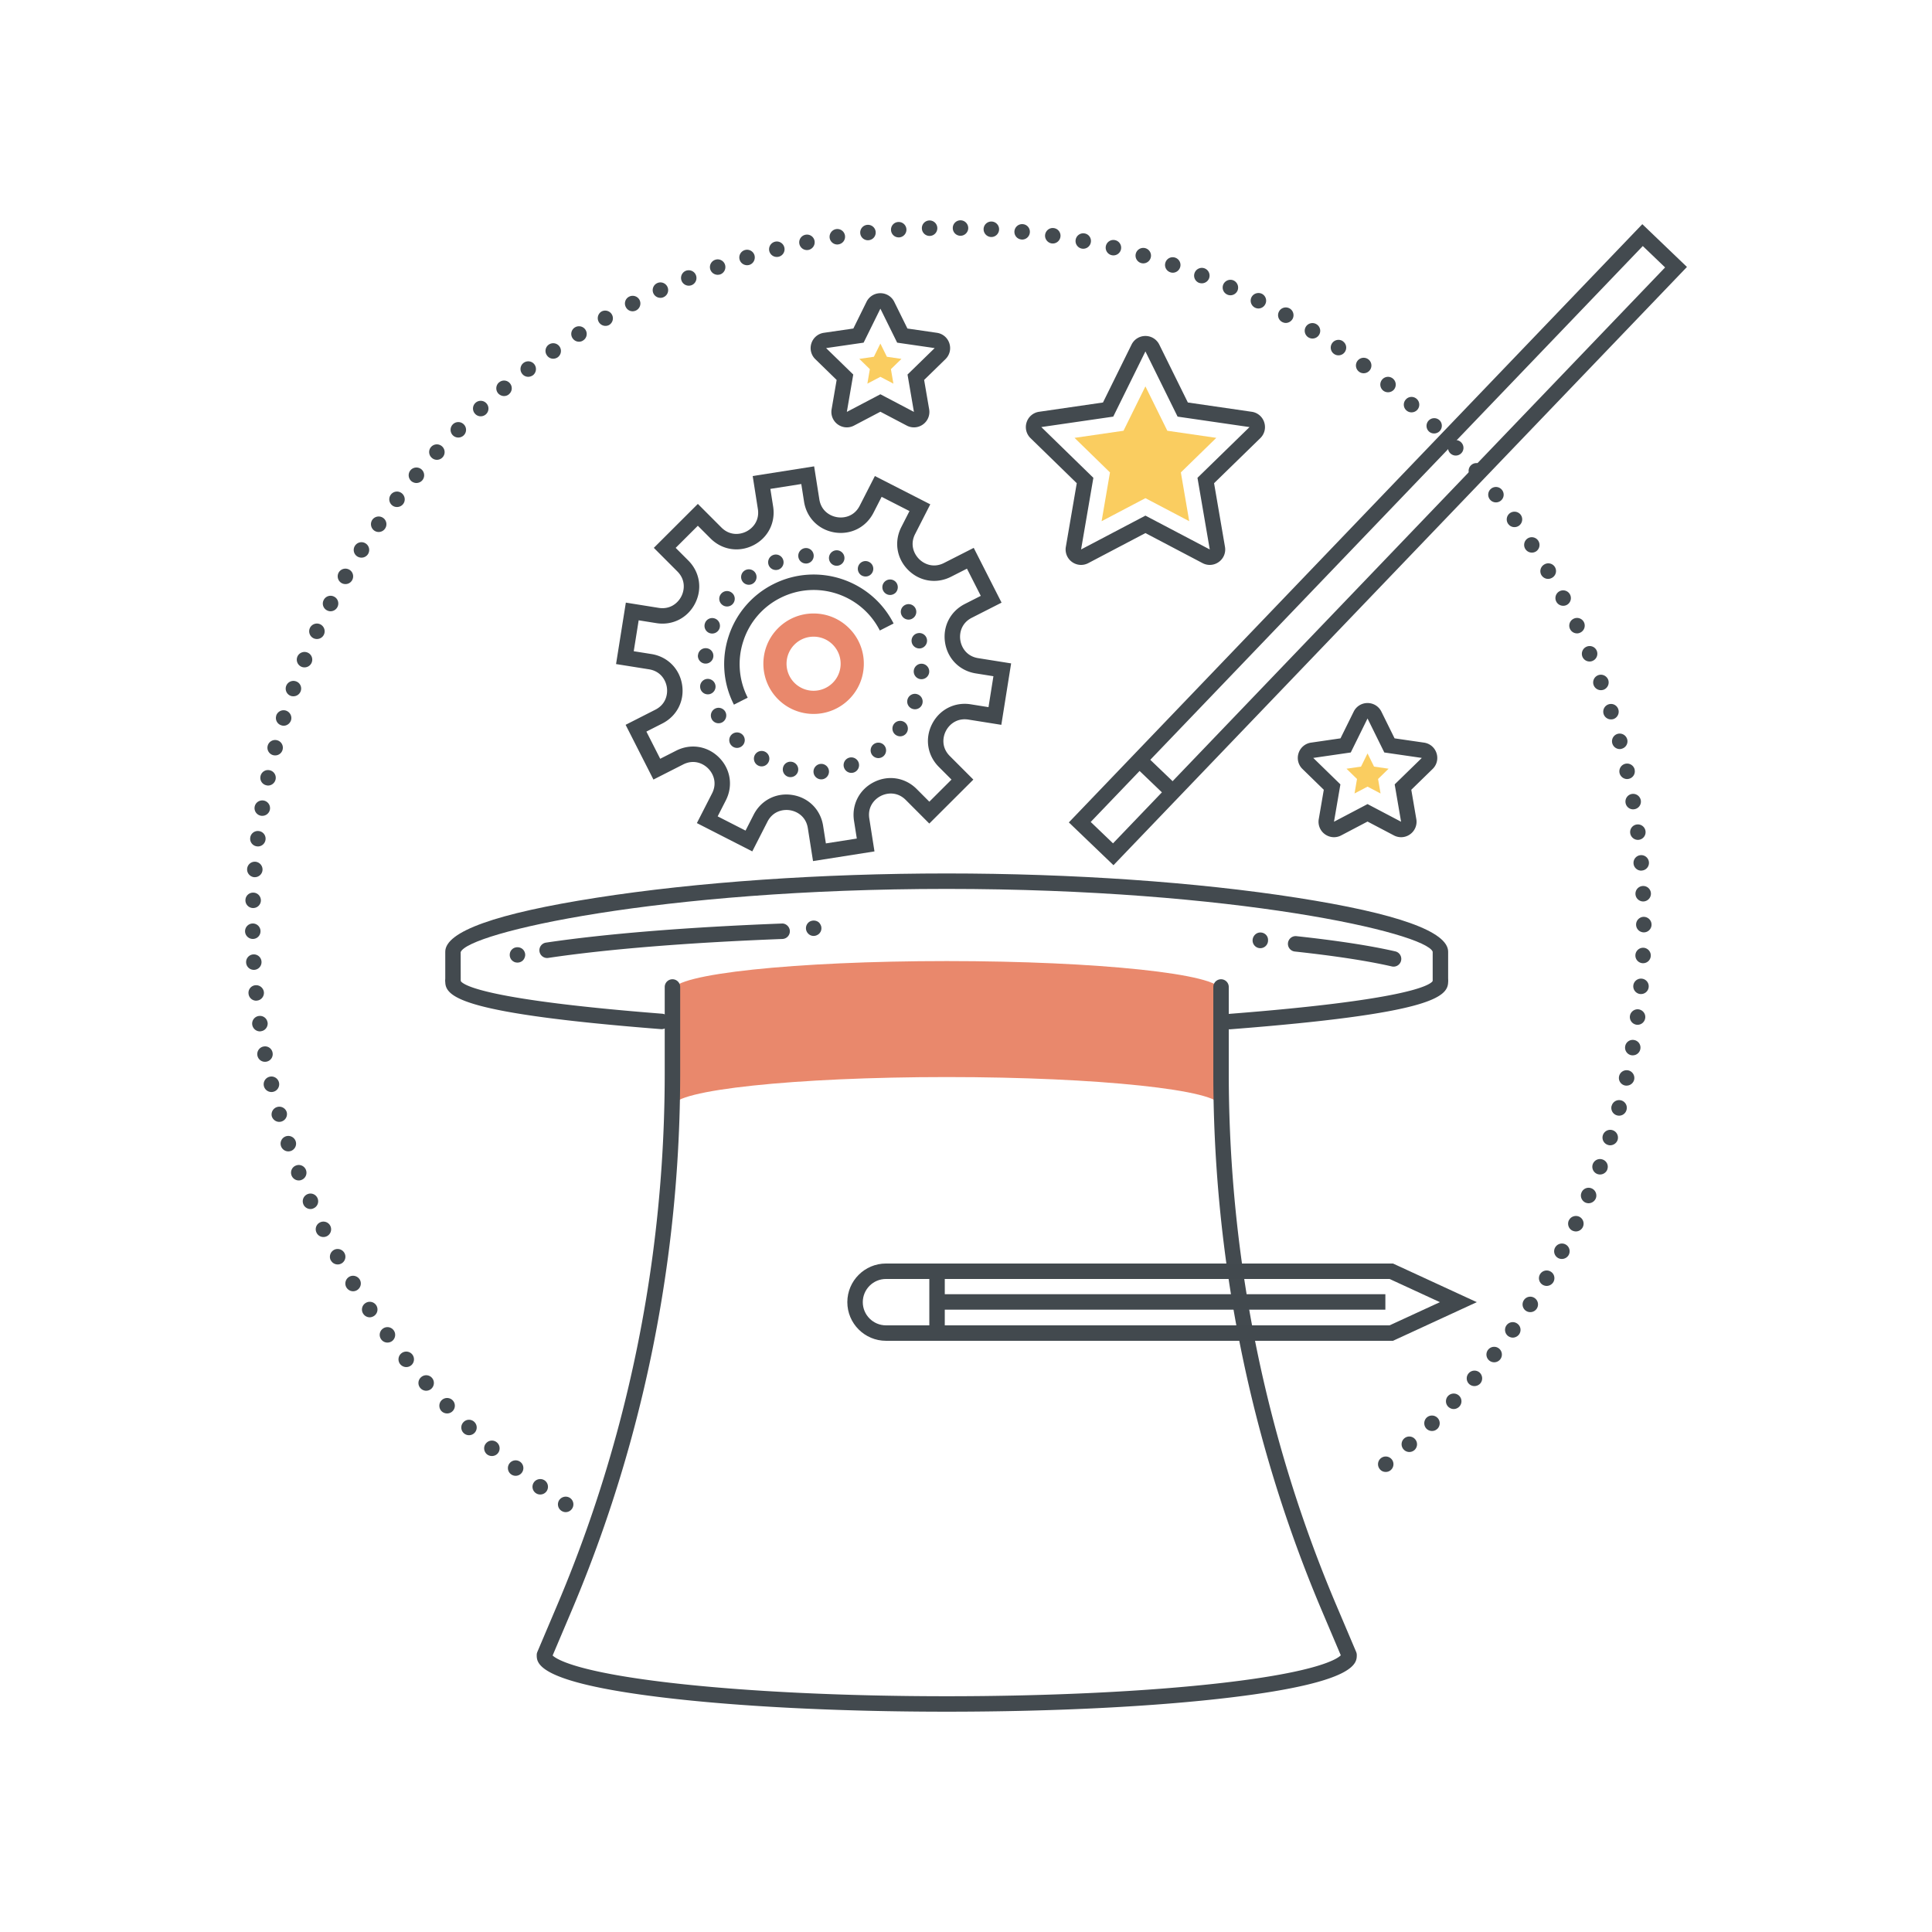 <?xml version="1.0" encoding="utf-8"?><svg xmlns="http://www.w3.org/2000/svg" width="250" height="250" viewBox="0 0 250 250"><g fill="none" fill-rule="evenodd"><path fill="#434A4F" d="M124.269 30.508a.995.995 0 0 1-.979-1.019.994.994 0 0 1 1.009-.981c.56.01 1 .47.991 1.021-.011.539-.46.979-1 .979h-.021zm-4.979-.95a.99.99 0 0 1 .969-1.029 1 1 0 1 1 .06 2h-.029a.997.997 0 0 1-1-.971zm8.929 1.11a1.011 1.011 0 0 1-.94-1.06.998.998 0 0 1 1.06-.94c.55.031.98.51.94 1.06a.998.998 0 0 1-1 .94h-.06zm-12.92-.879a.983.983 0 0 1 .92-1.061.998.998 0 0 1 1.071.92c.04.551-.38 1.03-.931 1.07h-.06a.99.99 0 0 1-1-.929zm16.861 1.2a.992.992 0 0 1-.891-1.091c.061-.55.55-.949 1.101-.89.549.05.949.54.889 1.09a.997.997 0 0 1-.99.901c-.04 0-.069 0-.109-.01zm-20.841-.78a.997.997 0 0 1 .881-1.111 1 1 0 0 1 1.109.88.992.992 0 0 1-.88 1.101v.01h-.12c-.5 0-.93-.371-.99-.88zm24.761 1.29c-.54-.09-.92-.601-.84-1.141.09-.55.599-.93 1.139-.84.55.08.92.59.84 1.13a1 1 0 0 1-.99.86c-.04 0-.1-.009-.149-.009zm-28.721-.701c-.08-.549.29-1.059.83-1.15a.997.997 0 0 1 1.15.83.997.997 0 0 1-.83 1.141.97.97 0 0 1-.16.019c-.479 0-.91-.349-.99-.84zm32.62 1.37a.998.998 0 1 1 .391-1.959h-.011c.551.099.9.63.79 1.169a.995.995 0 0 1-1.17.79zm-36.54-.61c-.109-.54.24-1.069.78-1.179a.993.993 0 0 1 1.18.769c.11.551-.239 1.07-.779 1.191-.071.009-.13.019-.201.019-.469 0-.879-.329-.98-.8zm40.4 1.46a.997.997 0 1 1 .47-1.939c.54.13.87.67.74 1.21a1.002 1.002 0 0 1-1.21.729zm-44.29-.519a1.01 1.01 0 0 1 .73-1.22 1 1 0 0 1 1.211.729.994.994 0 0 1-.971 1.241c-.45 0-.85-.3-.97-.75zm48.111 1.54a1.004 1.004 0 0 1-.681-1.241 1 1 0 1 1 .681 1.241zm-51.95-.431a1.002 1.002 0 1 1 1.919-.579c.15.529-.139 1.09-.669 1.25a1.01 1.01 0 0 1-.291.039c-.429 0-.83-.279-.959-.71zm55.719 1.62a.991.991 0 0 1-.62-1.26.984.984 0 0 1 1.26-.629c.53.179.81.75.631 1.269a.998.998 0 0 1-.95.681.913.913 0 0 1-.321-.061zm-59.51-.34a1 1 0 0 1 .621-1.269.995.995 0 0 1 1.269.609 1.01 1.01 0 0 1-.609 1.28c-.111.031-.221.05-.33.05-.41 0-.801-.25-.951-.67zm63.23 1.71a.999.999 0 0 1-.56-1.3 1.003 1.003 0 0 1 1.29-.57c.52.21.77.78.571 1.301-.16.389-.531.63-.931.63-.12 0-.25-.021-.37-.061zM88.2 36.339a.998.998 0 0 1 .549-1.3c.51-.2 1.1.05 1.3.559a.998.998 0 0 1-.55 1.3 1.003 1.003 0 0 1-1.299-.559zm70.609 1.78a1 1 0 0 1-.51-1.321c.23-.5.821-.73 1.321-.509.5.229.729.819.509 1.33-.17.37-.53.59-.92.59a.987.987 0 0 1-.4-.09zm-74.26-.16a1 1 0 1 1 1.821-.83.993.993 0 0 1-.5 1.32.86.86 0 0 1-.41.09.994.994 0 0 1-.911-.58zm77.84 1.849a1.011 1.011 0 0 1-.45-1.34c.25-.49.851-.689 1.351-.45.489.25.689.851.439 1.34a.999.999 0 0 1-.89.56c-.15 0-.31-.04-.45-.11zm-81.41-.08a.986.986 0 0 1 .431-1.34 1.006 1.006 0 0 1 1.349.43 1.01 1.01 0 0 1-.889 1.461.98.98 0 0 1-.891-.551zm84.92 1.931a.997.997 0 0 1-.39-1.361c.26-.48.87-.66 1.361-.389.479.269.649.88.389 1.359-.19.33-.53.521-.88.521-.16 0-.33-.05-.48-.13zm-88.42 0a1.001 1.001 0 0 1 .38-1.361 1 1 0 0 1 .98 1.741h.01a1.006 1.006 0 0 1-1.37-.38zm91.83 2c-.47-.29-.62-.91-.33-1.38.29-.471.91-.611 1.38-.32.471.29.62.899.33 1.37-.189.309-.52.479-.859.479-.17 0-.351-.05-.521-.149zm-95.229.09a.99.99 0 0 1 .309-1.38c.47-.29 1.09-.151 1.38.319.29.46.15 1.08-.319 1.37a.92.92 0 0 1-.531.16c-.33 0-.65-.17-.839-.469zm98.559 2.059a.997.997 0 0 1-.269-1.389.999.999 0 0 1 1.389-.271v.011c.46.309.58.93.26 1.389a.98.98 0 0 1-.819.43.95.95 0 0 1-.561-.17zm-101.87.17a.989.989 0 0 1 .25-1.389 1 1 0 0 1 1.391.259 1.01 1.01 0 0 1-.25 1.391 1.047 1.047 0 0 1-.571.179.971.971 0 0 1-.82-.44zm105.09 2.12c-.44-.33-.529-.95-.21-1.389a1.001 1.001 0 1 1 .81 1.589.961.961 0 0 1-.6-.2zm-108.3.26a.992.992 0 0 1 .19-1.399c.44-.331 1.07-.25 1.4.189.33.441.25 1.07-.189 1.41-.191.13-.401.2-.611.2-.3 0-.6-.139-.79-.4zm111.42 2.181a1.002 1.002 0 0 1-.14-1.41.989.989 0 0 1 1.401-.14c.429.35.489.979.149 1.409-.2.24-.49.36-.78.36a.994.994 0 0 1-.63-.219zm-114.529.349a1.008 1.008 0 0 1 .13-1.41h.009a.982.982 0 0 1 1.401.13.988.988 0 0 1-.131 1.4v.01a.998.998 0 0 1-.64.231c-.28 0-.57-.13-.769-.361zm117.54 2.22a.987.987 0 0 1-.08-1.409c.359-.42 1-.45 1.409-.08.41.359.45 1 .08 1.41a1 1 0 0 1-.75.329.965.965 0 0 1-.659-.25zm-120.521.431a.997.997 0 1 1 1.47-1.351 1 1 0 0 1-.73 1.681.97.97 0 0 1-.74-.33zm123.41 2.269a.997.997 0 0 1 1.39-1.429c.4.379.4 1.019.021 1.41-.201.2-.46.3-.721.3-.25 0-.5-.09-.69-.281zm-126.28.521a1.008 1.008 0 0 1 0-1.42.997.997 0 0 1 1.42.01.995.995 0 0 1-.01 1.41 1.005 1.005 0 0 1-1.41 0zm129.04 2.299c-.37-.4-.349-1.03.05-1.41a.989.989 0 0 1 1.41.05.996.996 0 0 1-.729 1.681c-.261 0-.531-.11-.731-.321zm-131.78.6a.989.989 0 0 1-.06-1.41.998.998 0 0 1 1.411-.05.996.996 0 0 1-.681 1.731.97.97 0 0 1-.67-.271zm134.42 2.351a.999.999 0 0 1 .11-1.41.997.997 0 0 1 1.41.099.998.998 0 0 1-.11 1.41.954.954 0 0 1-.649.241c-.281 0-.561-.111-.761-.34zm-137.039.689a1.01 1.01 0 0 1-.12-1.42c.359-.42.989-.469 1.409-.12.421.361.48.99.12 1.42-.199.23-.48.351-.77.351-.219 0-.45-.081-.639-.231zm139.55 2.36a.992.992 0 0 1 .169-1.4.992.992 0 0 1 1.4.17.99.99 0 0 1-.17 1.4 1 1 0 0 1-1.399-.17zm-142.021.781a1.006 1.006 0 0 1-.189-1.41.991.991 0 0 1 1.399-.181c.44.341.521.971.19 1.4-.2.26-.5.39-.799.39-.21 0-.42-.06-.601-.199zm144.391 2.38v.009a1.003 1.003 0 0 1 .229-1.4 1.01 1.01 0 0 1 1.401.23 1.01 1.01 0 0 1-.241 1.401c-.17.119-.37.18-.58.18a.97.97 0 0 1-.809-.42zm-146.731.87a1.02 1.02 0 0 1-.25-1.401c.32-.45.95-.559 1.401-.24a.998.998 0 0 1 .239 1.391c-.19.279-.5.43-.82.43-.2 0-.4-.06-.57-.18zm148.96 2.399a1.002 1.002 0 0 1 .29-1.389 1.001 1.001 0 0 1 1.09 1.679 1.002 1.002 0 0 1-1.38-.29zm-151.149.95a.994.994 0 0 1-.311-1.38c.3-.469.92-.61 1.38-.31.47.301.601.91.311 1.381a.995.995 0 0 1-.851.46c-.18 0-.37-.051-.529-.151zm153.219 2.411a1 1 0 0 1 .36-1.371.998.998 0 1 1 1.011 1.72c-.161.09-.33.141-.511.141-.34 0-.67-.181-.86-.49zM44.2 75.449a1.009 1.009 0 0 1-.37-1.37 1.006 1.006 0 0 1 1.37-.361c.479.271.639.89.359 1.371a.98.98 0 0 1-.859.49c-.171 0-.341-.04-.5-.13zm157.189 2.409c-.26-.489-.07-1.09.41-1.35a1.002 1.002 0 1 1 .941 1.771.99.99 0 0 1-.461.109 1 1 0 0 1-.89-.53zm-159.08 1.12a.982.982 0 0 1-.42-1.34.99.99 0 0 1 1.351-.429c.489.25.679.859.42 1.349-.181.34-.521.54-.891.54a.993.993 0 0 1-.46-.12zm160.851 2.41a.993.993 0 0 1 .479-1.33.996.996 0 0 1 1.33.471 1 1 0 0 1-.479 1.329.903.903 0 0 1-.421.101.998.998 0 0 1-.909-.571zm-162.571 1.21c-.5-.229-.719-.83-.49-1.33.231-.5.83-.72 1.33-.489.5.239.72.829.49 1.329-.17.37-.53.58-.91.58-.139 0-.28-.029-.42-.09zm164.18 2.391c-.21-.511.03-1.101.54-1.311a.997.997 0 0 1 1.311.531 1.004 1.004 0 0 1-.54 1.309.9.9 0 0 1-.391.08.997.997 0 0 1-.92-.609zm-165.74 1.3c-.51-.21-.76-.79-.55-1.311.21-.51.8-.75 1.311-.54.509.21.75.79.54 1.301a.995.995 0 0 1-.92.619.986.986 0 0 1-.381-.069zm167.19 2.37a1.004 1.004 0 0 1 .59-1.29c.521-.191 1.09.08 1.29.59a1.012 1.012 0 0 1-.59 1.29c-.12.04-.24.059-.349.059-.41 0-.79-.25-.941-.649zm-168.59 1.389a.997.997 0 0 1-.6-1.28.997.997 0 0 1 1.28-.599c.521.179.79.75.601 1.269a1 1 0 0 1-.941.66.981.981 0 0 1-.34-.05zm169.88 2.35a.999.999 0 0 1 .651-1.26.992.992 0 0 1 1.25.651c.17.519-.12 1.089-.641 1.259-.109.031-.21.041-.31.041a.998.998 0 0 1-.95-.691zM36.41 93.858a.99.99 0 0 1-.661-1.25h-.009c.17-.529.729-.819 1.25-.659.529.17.829.729.67 1.25-.141.429-.531.71-.96.71a.92.92 0 0 1-.29-.051zm172.219 2.33a.997.997 0 0 1 .701-1.229 1.007 1.007 0 0 1 1.229.71v-.01a.998.998 0 0 1-.71 1.229.723.723 0 0 1-.26.04c-.44 0-.839-.3-.96-.74zm-173.28 1.53a.997.997 0 1 1 .51-1.929c.53.139.85.679.71 1.219a.982.982 0 0 1-.96.741 1.1 1.1 0 0 1-.26-.031zm174.22 2.311c-.119-.54.221-1.08.761-1.2a1.01 1.01 0 0 1 1.199.76h-.01a.99.99 0 0 1-.75 1.19.931.931 0 0 1-.22.029c-.46 0-.87-.319-.98-.779zm-175.09 1.59a.99.99 0 0 1-.77-1.181c.11-.54.64-.89 1.18-.769.54.11.89.639.771 1.189-.101.46-.511.79-.971.79a.805.805 0 0 1-.21-.029zm175.87 2.279a.996.996 0 0 1 .811-1.159 1.01 1.01 0 0 1 1.159.819.997.997 0 0 1-.81 1.151c-.059.009-.12.019-.179.019a.988.988 0 0 1-.981-.83zm-176.57 1.66c-.55-.09-.92-.609-.829-1.149.09-.551.609-.91 1.159-.821a1 1 0 0 1 .82 1.151.998.998 0 0 1-.99.829c-.05 0-.109 0-.16-.01zm177.171 2.25a.987.987 0 0 1 .859-1.12.996.996 0 0 1 1.12.86.995.995 0 0 1-.86 1.121c-.04.009-.09.009-.13.009-.489 0-.92-.37-.989-.87zm-177.701 1.71a.986.986 0 0 1-.87-1.109.986.986 0 0 1 1.111-.87.99.99 0 0 1 .869 1.109.994.994 0 0 1-.989.881c-.04 0-.08 0-.121-.011zm178.13 2.221a.999.999 0 0 1 1.991-.171.993.993 0 0 1-.911 1.08c-.03 0-.06.011-.089.011-.511 0-.951-.401-.991-.92zm-178.48 1.769c-.55-.049-.96-.53-.92-1.07v-.01c.04-.55.52-.96 1.07-.92.55.05.96.531.92 1.08a1 1 0 0 1-.99.92h-.08zm178.73 2.18a.998.998 0 0 1 .96-1.04.997.997 0 0 1 1.04.96c.02.551-.41 1.011-.96 1.04h-.04c-.53 0-.98-.42-1-.96zm-178.91 1.811a.997.997 0 0 1-.96-1.031.984.984 0 0 1 1.031-.96c.549.01.979.47.969 1.031v-.01a.996.996 0 0 1-1 .97h-.04zm178.99 2.139c0-.55.451-1 1-1 .55.01 1 .45 1 1.01 0 .551-.45 1-1 1-.56-.01-1-.449-1-1.01zm-179.999.87c0-.549.439-1 .99-1.009a.996.996 0 0 1 1.009.99.99.99 0 0 1-.99 1.01c-.55 0-1-.441-1.009-.991zm180.859 4.13a.994.994 0 0 1-.949-1.04c.019-.55.489-.979 1.04-.96.549.031.979.5.949 1.05a.99.99 0 0 1-.989.95h-.051zm-180.72-.09a.99.99 0 0 1 .941-1.049.994.994 0 0 1 1.049.939.999.999 0 0 1-.94 1.061h-.05a.995.995 0 0 1-1-.951zm180.41 4.08c-.55-.049-.96-.54-.91-1.089a1 1 0 0 1 1.09-.901.99.99 0 0 1 .9 1.08.99.99 0 0 1-.99.91h-.09zm-180.099-.049a.983.983 0 0 1 .889-1.09c.55-.051 1.04.349 1.1.899.051.54-.35 1.04-.9 1.09-.03 0-.07.011-.1.011a.998.998 0 0 1-.989-.91zm179.609 4.019c-.55-.08-.93-.58-.859-1.13v.01c.069-.55.58-.939 1.119-.87.551.08.94.58.86 1.131a1 1 0 0 1-.99.869c-.04 0-.09-.01-.13-.01zm-179.13 0a.998.998 0 0 1 .851-1.13.99.99 0 0 1 1.13.84h.009c.071.55-.31 1.061-.85 1.13a.71.71 0 0 1-.14.021c-.5 0-.92-.361-1-.861zm178.46 3.95a.998.998 0 0 1-.8-1.16.986.986 0 0 1 1.16-.809.99.99 0 0 1 .8 1.16.988.988 0 0 1-.98.819c-.06 0-.119 0-.18-.01zm-177.79.04a.995.995 0 0 1 .8-1.169.983.983 0 0 1 1.16.79.988.988 0 0 1-.79 1.169.995.995 0 0 1-1.17-.79zm176.95 3.871a.996.996 0 0 1-.75-1.191.997.997 0 0 1 1.191-.76c.54.12.88.661.759 1.201-.11.46-.52.769-.98.769-.069 0-.149 0-.22-.019zm-176.11.08a1.003 1.003 0 0 1 1.95-.471 1.002 1.002 0 1 1-1.95.471zm175.091 3.79a1.002 1.002 0 0 1-.7-1.231h.009a.996.996 0 1 1 1.92.53.99.99 0 0 1-1.229.701zm-174.071.109a1.003 1.003 0 0 1 1.93-.54 1.005 1.005 0 0 1-.97 1.271c-.429 0-.83-.291-.96-.731zm172.89 3.71a.991.991 0 0 1-.649-1.25.998.998 0 0 1 1.259-.649c.531.17.81.729.65 1.259-.14.42-.54.691-.96.691a.793.793 0 0 1-.3-.051zm-171.7.15a1 1 0 0 1 .631-1.259 1.01 1.01 0 0 1 1.269.63c.18.53-.11 1.089-.63 1.269-.11.03-.21.051-.32.051-.42 0-.81-.271-.95-.691zm170.341 3.621a1.005 1.005 0 0 1-.591-1.291c.2-.52.77-.78 1.29-.58.52.191.78.77.58 1.281h.011a1.014 1.014 0 0 1-1.29.59zm-168.971.189c-.2-.52.05-1.1.57-1.29a.99.99 0 0 1 1.29.57.996.996 0 0 1-.57 1.29.922.922 0 0 1-.359.071c-.401 0-.781-.25-.931-.641zm167.44 3.511c-.5-.221-.74-.811-.52-1.311a.99.99 0 0 1 1.31-.529c.5.21.741.8.531 1.309-.171.38-.54.611-.931.611-.13 0-.26-.03-.39-.08zm-165.91.229v-.01a.993.993 0 0 1 .52-1.309.993.993 0 0 1 1.31.519.993.993 0 0 1-.52 1.31.91.91 0 0 1-.39.091c-.389 0-.76-.231-.92-.601zm164.22 3.401c-.5-.241-.7-.84-.47-1.34h.01c.231-.49.83-.7 1.33-.471a1.005 1.005 0 0 1-.43 1.91c-.15 0-.299-.04-.44-.099zm-162.519.259a.987.987 0 0 1 .45-1.33.997.997 0 1 1 .88 1.79.967.967 0 0 1-.441.1.97.97 0 0 1-.889-.56zm160.679 3.29a.996.996 0 0 1-.41-1.36c.261-.479.86-.67 1.351-.409.489.26.67.869.41 1.359-.181.33-.531.521-.881.521a.96.96 0 0 1-.47-.111zm-158.82.3h-.01c-.26-.479-.08-1.09.401-1.359a1.008 1.008 0 0 1 1.359.399.996.996 0 0 1-.88 1.481.995.995 0 0 1-.87-.521zm156.81 3.16a.999.999 0 1 1 1.02-1.719c.48.279.63.889.351 1.37a1.019 1.019 0 0 1-.861.489c-.17 0-.349-.05-.51-.14zm-154.799.34c-.281-.47-.13-1.08.339-1.37.47-.29 1.09-.13 1.38.34.281.471.13 1.08-.34 1.37a.968.968 0 0 1-.52.15c-.34 0-.67-.179-.859-.49zm152.639 3.03a.998.998 0 0 1-.28-1.389.987.987 0 0 1 1.38-.28.997.997 0 0 1-.55 1.83 1 1 0 0 1-.55-.161zm-150.46.38a.988.988 0 0 1 .27-1.38.999.999 0 1 1 1.11 1.661c-.17.109-.36.17-.55.17a.999.999 0 0 1-.83-.451zm148.16 2.89a1.005 1.005 0 0 1-.23-1.399.995.995 0 0 1 1.4-.22c.451.319.55.939.23 1.39-.199.269-.51.419-.819.419-.201 0-.401-.07-.581-.19zm-145.839.42a.99.99 0 0 1 .21-1.39.995.995 0 0 1 1.399.21c.33.441.23 1.071-.21 1.401-.18.13-.39.189-.6.189a.98.98 0 0 1-.799-.41zm143.389 2.74a.999.999 0 0 1-.16-1.399.999.999 0 0 1 1.4-.17c.44.349.51.979.17 1.409a.998.998 0 0 1-1.41.16zm-140.929.471a1 1 0 0 1 .149-1.41 1 1 0 0 1 1.41.149c.34.431.28 1.061-.149 1.41-.191.151-.41.22-.631.22-.29 0-.579-.13-.779-.369zm138.349 2.59c-.42-.37-.46-1-.099-1.41a1 1 0 0 1 1.41-.111c.409.37.46 1 .099 1.42-.2.221-.48.34-.759.34-.231 0-.46-.079-.651-.239zm-135.74.5a.988.988 0 0 1 .091-1.41.987.987 0 0 1 1.409.089c.36.411.32 1.04-.09 1.411a.994.994 0 0 1-1.41-.09zm133.02 2.429a.997.997 0 0 1-.04-1.41 1.01 1.01 0 0 1 1.42-.04c.401.38.42 1.01.04 1.41-.2.21-.469.321-.73.321-.25 0-.489-.101-.69-.281zm-130.29.55c-.38-.399-.37-1.04.031-1.42a1.007 1.007 0 0 1 1.42.031.996.996 0 0 1-.031 1.41.988.988 0 0 1-.69.279c-.27 0-.529-.1-.73-.3zm127.451 2.271a1.017 1.017 0 0 1 .019-1.42 1.008 1.008 0 0 1 1.42.029c.38.391.37 1.021-.019 1.41h-.01a.968.968 0 0 1-.691.281c-.259 0-.52-.101-.719-.3zM60 185.438a.994.994 0 0 1-.031-1.409.985.985 0 0 1 1.41-.03.996.996 0 1 1-1.379 1.439zm121.62 2.11a.998.998 0 0 1 .08-1.41.988.988 0 0 1 1.409.09c.37.41.33 1.04-.08 1.41a.997.997 0 0 1-1.409-.09zm-118.63.621c-.41-.371-.461-1-.091-1.411a.99.99 0 0 1 1.41-.099c.41.359.46.989.101 1.409a1 1 0 0 1-.761.341c-.23 0-.47-.08-.659-.24zm115.55 1.929a.994.994 0 0 1 .139-1.399 1 1 0 0 1 1.41.139c.35.43.281 1.06-.15 1.411a.971.971 0 0 1-.63.219c-.29 0-.58-.12-.769-.37zm-112.441.651a1 1 0 1 1 1.25-1.562 1 1 0 0 1-1.25 1.562zm3.22 2.45a.997.997 0 0 1-.22-1.401c.32-.44.95-.54 1.4-.219.44.319.541.95.22 1.399-.2.271-.5.41-.809.41a.99.99 0 0 1-.591-.189zm3.33 2.3a1 1 0 0 1-.29-1.38c.31-.46.931-.59 1.39-.29a1 1 0 0 1 .28 1.389.997.997 0 0 1-.829.451c-.191 0-.381-.061-.551-.17z"/><path fill="#434A4F" d="M141.136 106.36l2.887 2.768 71.439-74.523-2.886-2.768-71.44 74.523zm2.947 5.597l-5.775-5.537 74.207-77.412 5.776 5.536-74.208 77.413z"/><path fill="#434A4F" d="M151.241 103.384l-4.331-4.151 1.384-1.443 4.331 4.151-1.384 1.443M143.39 52.996h.01-.01zm4.826-7.521l-4.162 8.435-9.308 1.352 6.735 6.567-1.59 9.269 8.325-4.377 8.326 4.377-1.59-9.27 6.735-6.565-9.308-1.353-4.163-8.435zm8.327 27.625c-.317 0-.636-.077-.932-.232l-7.395-3.887-7.393 3.887a1.992 1.992 0 0 1-2.109-.153 1.988 1.988 0 0 1-.794-1.956l1.413-8.233-5.983-5.831a1.99 1.99 0 0 1-.506-2.051 1.987 1.987 0 0 1 1.614-1.36l8.268-1.202 3.697-7.492a1.988 1.988 0 0 1 1.793-1.115 1.99 1.99 0 0 1 1.794 1.115l3.698 7.492 8.266 1.202a1.985 1.985 0 0 1 1.614 1.359c.238.73.044 1.516-.504 2.051l-5.984 5.833 1.412 8.233a1.984 1.984 0 0 1-.795 1.955 1.99 1.99 0 0 1-1.174.385z"/><path fill="#FACD60" d="M148.216 49.995l-2.834 5.743-6.338.921 4.586 4.471-1.082 6.312 5.668-2.98 5.669 2.98-1.082-6.312 4.586-4.471-6.338-.921-2.835-5.743"/><path fill="#E9886C" d="M87.07 143.131c0-2.077 15.867-3.76 35.44-3.76 19.572 0 35.439 1.683 35.439 3.76v-15.009c0-2.077-15.867-3.76-35.439-3.76-19.573 0-35.44 1.683-35.44 3.76v15.009"/><path fill="#434A4F" d="M122.509 221.492c-13.944 0-27.059-.662-36.931-1.864-16.126-1.963-16.126-4.423-16.126-5.474 0-.134.027-.267.079-.391l2.573-6.066c6.108-14.396 10.264-29.633 12.352-45.288a178.64 178.64 0 0 0 1.559-23.517v-11.176a1 1 0 1 1 2 0v11.176c0 7.928-.53 15.929-1.577 23.78-2.111 15.833-6.315 31.245-12.492 45.806l-2.435 5.74c.35.351 2.596 2.07 15.222 3.534 9.682 1.122 22.388 1.74 35.776 1.74 13.388 0 26.094-.618 35.777-1.74 12.449-1.444 14.806-3.134 15.212-3.557l-2.426-5.717c-6.179-14.562-10.381-29.974-12.491-45.806a180.497 180.497 0 0 1-1.579-23.78v-11.176a1 1 0 0 1 2 0v11.176c0 7.842.526 15.754 1.561 23.517 2.087 15.653 6.241 30.89 12.351 45.288l2.574 6.066c.052.124.079.257.079.391 0 1.051 0 3.511-16.127 5.474-9.871 1.202-22.987 1.864-36.931 1.864"/><path fill="#434A4F" d="M159.123 133.193a1 1 0 0 1-.077-1.997c22.806-1.776 25.944-3.662 26.346-4.248a1 1 0 0 1 1.997.079c0 2.008-2.177 4.139-28.188 6.163a1.036 1.036 0 0 1-.078.003m21.203-8.111a.96.96 0 0 1-.225-.026c-3.116-.716-7.332-1.363-12.531-1.927a1 1 0 1 1 .215-1.988c5.277.571 9.572 1.233 12.763 1.966a1 1 0 0 1-.222 1.975m-120.709 1.945h.009-.009zm25.996 6.145l-.079-.002c-25.762-2.022-27.917-4.144-27.917-6.143a1 1 0 0 1 1.997-.079c.401.582 3.514 2.457 26.076 4.227a1 1 0 0 1-.077 1.997zm-14.828-9.207a1.001 1.001 0 0 1-.147-1.989c7.703-1.147 18.26-2.003 30.531-2.472.521-.037 1.017.409 1.038.961a1 1 0 0 1-.961 1.038c-12.2.466-22.681 1.314-30.313 2.452-.05.007-.099.01-.148.01"/><path fill="#434A4F" d="M187.389 127.027h-2v-3.875c-.919-2.445-25.64-8.127-62.886-8.127s-61.967 5.682-62.893 8.18l.007 3.822h-2v-3.875c0-2.609 6.58-4.959 19.557-6.984 12.988-2.027 29.085-3.143 45.329-3.143 16.245 0 32.342 1.116 45.329 3.143 12.977 2.025 19.557 4.375 19.557 6.984v3.875"/><path fill="#434A4F" d="M105.29 121.108a.951.951 0 0 1-.701-.29.998.998 0 0 1-.299-.71c0-.26.109-.52.299-.71.37-.369 1.04-.369 1.411 0 .089.101.16.21.209.33.06.12.081.25.081.38a.988.988 0 0 1-.071.381c-.05.119-.13.229-.219.329-.101.091-.21.16-.331.211a.993.993 0 0 1-.379.079m-38.33 3.45a.985.985 0 0 1-.38-.069 1.085 1.085 0 0 1-.331-.221.986.986 0 0 1-.289-.71c0-.26.099-.519.289-.7.371-.38 1.041-.38 1.42 0 .18.181.291.44.291.7 0 .13-.031.26-.081.38-.049.13-.12.231-.21.33a.985.985 0 0 1-.709.29m96.125-1.864a1 1 0 0 1-1-1c0-.553.448-1.031 1-1.031.553 0 1 .416 1 .968v.063a1 1 0 0 1-1 1"/><path fill="#FACD60" d="M177.801 99.198l-.842-1.707-.842 1.707-1.883.273 1.362 1.329-.321 1.876 1.684-.886 1.685.886-.322-1.876 1.363-1.329-1.884-.273"/><path fill="#434A4F" d="M174.125 96.456h.009-.009zm1.937-3.926l.896.442-2.169 4.398-4.854.705 3.512 3.424-.829 4.833 4.341-2.283 4.34 2.283-.828-4.833 3.512-3.424-4.854-.705-2.17-4.398-.897-.442zm-3.445 15.804c-.413 0-.824-.13-1.174-.384a1.988 1.988 0 0 1-.796-1.956l.651-3.798-2.758-2.69a1.982 1.982 0 0 1-.506-2.048 1.987 1.987 0 0 1 1.614-1.362l3.812-.554 1.706-3.455a1.987 1.987 0 0 1 1.792-1.115c.768 0 1.455.428 1.794 1.115l1.706 3.455 3.812.554c.759.11 1.378.631 1.614 1.361a1.983 1.983 0 0 1-.505 2.049l-2.759 2.69.651 3.798a1.988 1.988 0 0 1-.796 1.956 1.986 1.986 0 0 1-2.106.151l-3.41-1.792-3.411 1.792a2 2 0 0 1-.931.233zm-70.868-5.527c.26 0 .524.021.79.064 2.084.332 3.642 1.893 3.97 3.978l.36 2.288 4.001-.629-.36-2.288c-.327-2.085.677-4.05 2.559-5.007 1.88-.956 4.058-.608 5.55.886l1.636 1.64 2.868-2.861-1.637-1.64c-1.49-1.493-1.834-3.673-.874-5.552.961-1.881 2.933-2.884 5.012-2.547l2.287.365.637-4.001-2.286-.365c-2.085-.332-3.643-1.894-3.971-3.979-.328-2.084.676-4.049 2.557-5.005l2.065-1.05-1.789-3.52-2.065 1.049c-1.882.956-4.06.61-5.552-.885-1.49-1.495-1.833-3.674-.873-5.553l1.053-2.063-3.606-1.841-1.054 2.062c-.96 1.879-2.927 2.874-5.011 2.547-2.084-.332-3.643-1.894-3.972-3.978l-.359-2.289-4.002.63.36 2.288c.329 2.084-.674 4.05-2.556 5.006-1.883.955-4.061.609-5.552-.886L90.3 68.033l-2.868 2.861 1.637 1.64c1.49 1.493 1.834 3.673.874 5.552-.961 1.879-2.928 2.883-5.012 2.547l-2.287-.364-.638 4 2.288.364c2.083.332 3.642 1.895 3.97 3.98.328 2.084-.676 4.05-2.557 5.006l-2.064 1.049 1.788 3.517 2.065-1.049c1.881-.956 4.06-.608 5.55.886 1.491 1.493 1.834 3.673.874 5.553l-1.053 2.062 3.607 1.842 1.053-2.062c.838-1.64 2.442-2.61 4.222-2.61zm3.456 8.617l-.672-4.264c-.232-1.472-1.345-2.16-2.31-2.315-.96-.152-2.237.156-2.915 1.482l-1.963 3.843-7.17-3.662 1.964-3.843c.678-1.328.182-2.539-.509-3.231-.689-.691-1.898-1.189-3.228-.515l-3.848 1.956-3.6-7.084 3.847-1.956c1.328-.674 1.639-1.947 1.488-2.912-.153-.964-.839-2.08-2.31-2.315l-4.262-.679 1.267-7.951 4.262.681c1.47.228 2.47-.612 2.916-1.483.444-.87.544-2.175-.509-3.23l-3.049-3.054 5.698-5.687 3.049 3.054c1.052 1.055 2.359.958 3.23.515.871-.442 1.718-1.439 1.486-2.912l-.669-4.263 7.951-1.253.672 4.265c.231 1.472 1.345 2.16 2.31 2.314.974.155 2.238-.156 2.915-1.482l1.963-3.844 7.169 3.662-1.962 3.844c-.678 1.326-.183 2.538.507 3.23.689.691 1.899 1.19 3.23.515L126 70.894l3.602 7.087-3.848 1.956c-1.328.675-1.639 1.946-1.487 2.911.151.966.838 2.08 2.31 2.316l4.262.679-1.268 7.95-4.262-.679c-1.473-.228-2.472.612-2.916 1.481-.444.87-.544 2.176.509 3.231l3.049 3.053-5.7 5.688-3.048-3.056c-1.054-1.054-2.358-.956-3.229-.514-.871.443-1.72 1.44-1.487 2.913l.67 4.262-7.952 1.252z"/><path fill="#42494E" d="M94.97 91.182a11.518 11.518 0 0 1-.687-8.843 11.514 11.514 0 0 1 5.767-6.739c5.699-2.896 12.687-.615 15.582 5.08l-1.783.907c-2.397-4.715-8.181-6.599-12.892-4.204a9.523 9.523 0 0 0-4.772 5.576 9.528 9.528 0 0 0 .568 7.317l-1.783.906"/><path fill="#E9886C" d="M105.278 82.385c-.936 0-1.815.365-2.476 1.026a3.505 3.505 0 0 0 0 4.95 3.505 3.505 0 0 0 4.95 0 3.475 3.475 0 0 0 1.026-2.476c0-.934-.364-1.813-1.026-2.474a3.478 3.478 0 0 0-2.474-1.026zm0 9.997a6.478 6.478 0 0 1-4.597-1.9c-2.534-2.535-2.534-6.659 0-9.192a6.456 6.456 0 0 1 4.597-1.905c1.736 0 3.368.676 4.596 1.905a6.453 6.453 0 0 1 1.904 4.595c0 1.737-.676 3.37-1.904 4.597a6.48 6.48 0 0 1-4.596 1.9z"/><path fill="#434A4F" d="M103.299 71.989c-.04-.551.38-1.03.93-1.07a.996.996 0 0 1 1.061.929 1 1 0 0 1-.92 1.071h-.071a.991.991 0 0 1-1-.93zm4.76 1.199a1.002 1.002 0 1 1 1.191-.769 1.006 1.006 0 0 1-1.191.769zm-8.599-.08c-.191-.519.069-1.1.589-1.29a.995.995 0 0 1 1.281.591 1.004 1.004 0 0 1-.58 1.29c-.121.04-.241.059-.351.059-.409 0-.79-.25-.939-.65zm12.059 1.37a.998.998 0 0 1-.39-1.359.99.99 0 0 1 1.35-.391c.49.261.67.87.4 1.351a.976.976 0 0 1-.879.519c-.161 0-.321-.04-.481-.12zm-15.42.79a1.002 1.002 0 0 1 .2-1.399 1.004 1.004 0 0 1 1.401.199 1.004 1.004 0 0 1-.801 1.601c-.3 0-.609-.14-.8-.401zm18.37 1.42v0zm0 0a.996.996 0 0 1 0-1.409 1.006 1.006 0 0 1 1.42 0c.38.39.38 1.019 0 1.42-.2.189-.46.29-.71.29a.994.994 0 0 1-.71-.301zm-20.99 1.591a.985.985 0 0 1-.2-1.4.992.992 0 0 1 1.4-.191c.441.33.531.95.191 1.401a.975.975 0 0 1-.79.389.967.967 0 0 1-.601-.199zm23.21 1.369a.984.984 0 0 1 .4-1.35 1 1 0 0 1 1.361.401 1 1 0 0 1-.401 1.349c-.15.09-.32.13-.48.13a.998.998 0 0 1-.88-.53zm-24.88 2.271a.996.996 0 0 1-.58-1.29.991.991 0 0 1 1.28-.59c.52.189.781.769.59 1.29a1.011 1.011 0 0 1-1.29.59zm26.17 1.2a.989.989 0 0 1 .771-1.181.996.996 0 0 1 1.189.761 1.01 1.01 0 0 1-.77 1.189c-.07.021-.14.021-.21.021-.459 0-.879-.32-.98-.79zm-26.739 2.75a1.006 1.006 0 0 1-.931-1.071h.01a.988.988 0 0 1 1.07-.92c.55.031.96.51.92 1.06-.04.53-.479.931-.99.931h-.079zm27.929 2.019a1.005 1.005 0 0 1-.929-1.07c.039-.55.519-.97 1.069-.93.55.04.97.521.931 1.071-.04.53-.481.929-1 .929h-.071zm-28.549 1.17a.994.994 0 0 1 .759-1.189 1.008 1.008 0 0 1 1.19.769c.12.54-.23 1.071-.77 1.191-.07.01-.139.019-.21.019a.99.99 0 0 1-.969-.79zm27.429 2.66a.995.995 0 0 1-.59-1.29c.19-.51.77-.78 1.281-.58.519.191.779.76.59 1.281a.987.987 0 0 1-.931.65c-.12 0-.239-.021-.35-.061zm-25.95 1.34l.01.01a.997.997 0 1 1 1.75-.96c.261.481.08 1.091-.399 1.36a1 1 0 0 1-1.361-.41zm23.78 2.021c-.44-.33-.53-.96-.2-1.401.33-.439.96-.53 1.401-.2.439.33.529.96.199 1.401a.987.987 0 0 1-.8.4c-.21 0-.42-.07-.6-.2zM94.66 96.478a.994.994 0 0 1 0-1.41 1.008 1.008 0 0 1 1.42 0 .998.998 0 0 1 0 1.41.99.99 0 0 1-1.42 0zm18.199 1.221a1.005 1.005 0 0 1 .2-1.401 1 1 0 0 1 1.2 1.6c-.179.131-.389.2-.599.2-.301 0-.601-.139-.801-.399zM98.08 99.048a1.003 1.003 0 0 1-.401-1.36 1 1 0 0 1 1.361-.39c.479.26.66.871.389 1.35a.993.993 0 0 1-1.349.4zm11.149.31c-.2-.519.07-1.1.58-1.29a1.003 1.003 0 0 1 .7 1.881 1 1 0 0 1-1.28-.591zm-7.149 1.181a.994.994 0 0 1-.761-1.191.98.98 0 0 1 1.181-.759h.009c.531.12.88.65.76 1.19a.992.992 0 0 1-.979.779c-.071 0-.141 0-.21-.019zm3.189-.62c-.04-.55.38-1.031.931-1.071.55-.04 1.029.38 1.069.931.03.55-.38 1.029-.93 1.069h-.07c-.519 0-.96-.399-1-.929z"/><path fill="#FACD60" d="M114.764 46.166l-.843-1.707-.842 1.707-1.883.274 1.362 1.328-.321 1.876 1.684-.886 1.685.886-.322-1.876 1.363-1.328-1.883-.274"/><path fill="#434A4F" d="M113.025 39.498h.01-.01zm.896 11.52l4.341 2.282-.829-4.835 3.512-3.422-4.853-.704-2.171-4.398-2.17 4.398-4.853.704 3.512 3.422-.829 4.834 4.34-2.281zm-4.342 4.284c-.413 0-.824-.13-1.174-.384a1.99 1.99 0 0 1-.795-1.958l.651-3.795-2.76-2.69a1.988 1.988 0 0 1-.505-2.051 1.989 1.989 0 0 1 1.615-1.36l3.812-.554 1.704-3.455a1.99 1.99 0 0 1 1.794-1.115 1.99 1.99 0 0 1 1.794 1.115l1.705 3.455 3.812.554c.759.11 1.378.632 1.615 1.36.237.73.043 1.516-.506 2.051l-2.759 2.69.651 3.796a1.989 1.989 0 0 1-.795 1.957c-.619.45-1.425.51-2.106.152l-3.411-1.792-3.411 1.792a2 2 0 0 1-.931.232z"/><path fill="#75C7D0" d="M151.933 102.663l-4.331-4.152"/><path fill="#42494E" d="M114.644 165.499c-1.654 0-3 1.345-3 3 0 1.654 1.346 3 3 3h65.171l6.507-3-6.507-3h-65.171zm65.61 8h-65.61c-2.757 0-5-2.244-5-5 0-2.757 2.243-5 5-5h65.61l10.843 5-10.843 5z"/><path fill="#42494E" d="M120.254 172.499h2V164.9h-2z"/><path fill="#42494E" d="M121.254 169.47h58.012v-2h-58.012z"/></g></svg>